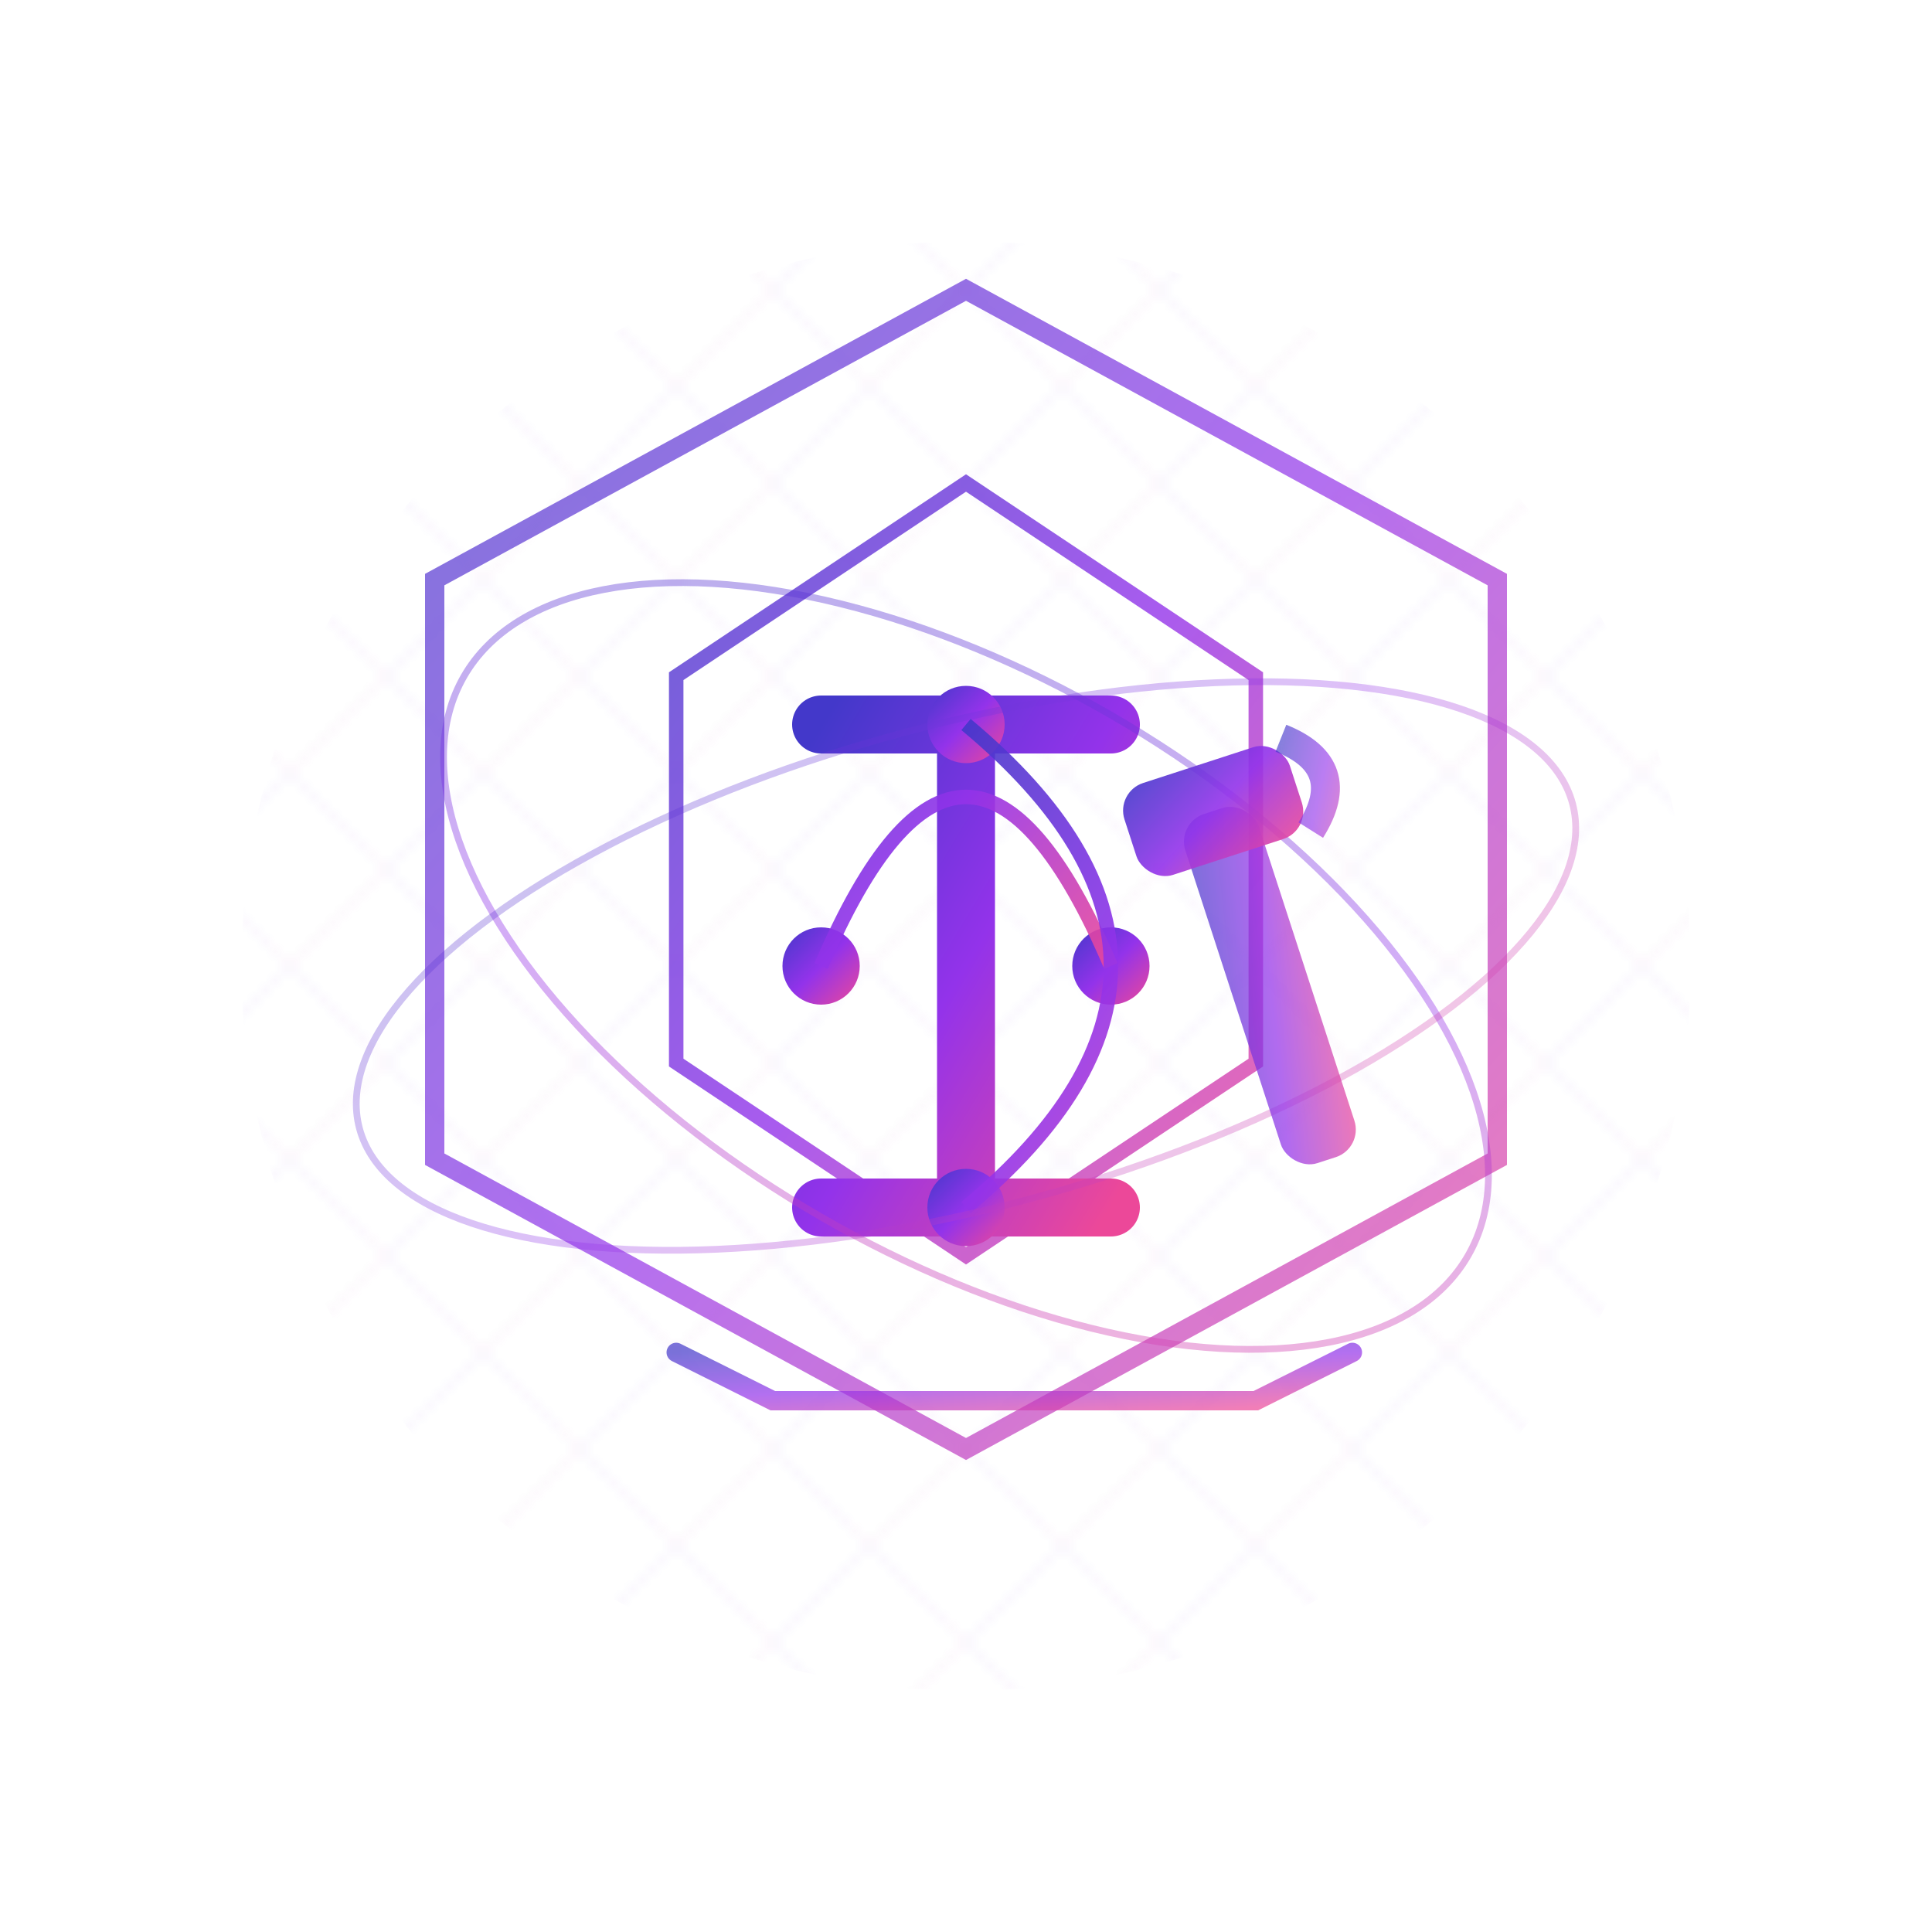 <svg width="200" height="200" viewBox="0 0 200 200" xmlns="http://www.w3.org/2000/svg">
  <defs>
    <!-- Enhanced gradient with more modern colors -->
    <linearGradient id="logoGradient" x1="0%" y1="0%" x2="100%" y2="100%">
      <stop offset="0%" style="stop-color:#4338ca"/>
      <stop offset="50%" style="stop-color:#9333ea"/>
      <stop offset="100%" style="stop-color:#ec4899"/>
    </linearGradient>
    
    <!-- Improved glow effect -->
    <filter id="glow" x="-50%" y="-50%" width="200%" height="200%">
      <feGaussianBlur in="SourceGraphic" stdDeviation="3" result="blur"/>
      <feColorMatrix in="blur" type="matrix" values="1 0 0 0 0  0 1 0 0 0  0 0 1 0 0  0 0 0 18 -7" result="glow"/>
      <feMerge>
        <feMergeNode in="glow"/>
        <feMergeNode in="SourceGraphic"/>
      </feMerge>
    </filter>
    
    <!-- Pattern for "excellence" theme -->
    <pattern id="craftPattern" x="0" y="0" width="20" height="20" patternUnits="userSpaceOnUse">
      <path d="M0 10 L10 0 L20 10 L10 20 Z" fill="none" stroke="url(#logoGradient)" stroke-width="0.5" opacity="0.3"/>
    </pattern>
  </defs>
  
  <!-- Background with craft pattern -->
  <circle cx="100" cy="100" r="75" fill="url(#craftPattern)" opacity="0.15"/>
  
  <!-- Modern abstract hexagon shape representing digital craft -->
  <path d="M100 30 L155 60 L155 120 L100 150 L45 120 L45 60 Z" 
        stroke="url(#logoGradient)" 
        stroke-width="2"
        fill="none" 
        opacity="0.7"/>
  
  <!-- Inner geometric shapes representing "crafting" -->
  <path d="M100 50 L130 70 L130 110 L100 130 L70 110 L70 70 Z" 
        stroke="url(#logoGradient)" 
        stroke-width="1.5"
        fill="none" 
        opacity="0.8"/>
  
  <!-- Central "I" with digital excellence aesthetics -->
  <path d="M85 75 L115 75 M100 75 L100 125 M85 125 L115 125" 
        stroke="url(#logoGradient)" 
        stroke-width="6" 
        stroke-linecap="round"
        filter="url(#glow)"/>
  
  <!-- Digital nodes with connections -->
  <circle cx="100" cy="75" r="4" fill="url(#logoGradient)" filter="url(#glow)"/>
  <circle cx="100" cy="125" r="4" fill="url(#logoGradient)" filter="url(#glow)"/>
  <circle cx="85" cy="100" r="4" fill="url(#logoGradient)" filter="url(#glow)"/>
  <circle cx="115" cy="100" r="4" fill="url(#logoGradient)" filter="url(#glow)"/>
  
  <!-- Precision lines suggesting excellence in craft -->
  <path d="M85 100 Q100 65 115 100" 
        stroke="url(#logoGradient)" 
        stroke-width="1.5" 
        fill="none"
        opacity="0.9"/>
  
  <path d="M100 75 Q130 100 100 125" 
        stroke="url(#logoGradient)" 
        stroke-width="1.5" 
        fill="none"
        opacity="0.9"/>
        
  <!-- Orbit lines suggesting digital innovation -->
  <ellipse cx="100" cy="100" rx="60" ry="30" 
           stroke="url(#logoGradient)" 
           stroke-width="0.7" 
           fill="none" 
           opacity="0.4"
           transform="rotate(30 100 100)"/>
           
  <ellipse cx="100" cy="100" rx="65" ry="25" 
           stroke="url(#logoGradient)" 
           stroke-width="0.7" 
           fill="none" 
           opacity="0.3"
           transform="rotate(-15 100 100)"/>
           
  <!-- Subtle crafting tool suggestion -->
  <path d="M70 140 L80 145 L130 145 L140 140" 
        stroke="url(#logoGradient)" 
        stroke-width="2" 
        stroke-linecap="round"
        fill="none"
        opacity="0.7"/>
        
  <!-- Hammer icon (modern, minimal, inspired by Xcode) -->
  <g transform="rotate(-18 120 70)">
    <!-- Hammer handle -->
    <rect x="117" y="85" width="8" height="38" rx="3" fill="url(#logoGradient)" opacity="0.85" filter="url(#glow)"/>
    <!-- Hammer head -->
    <rect x="112" y="80" width="18" height="10" rx="3" fill="url(#logoGradient)" opacity="0.95" filter="url(#glow)"/>
    <!-- Hammer claw (stylized) -->
    <path d="M130 80 Q136 85 130 90" stroke="url(#logoGradient)" stroke-width="3" fill="none" opacity="0.8" filter="url(#glow)"/>
  </g>
</svg>
